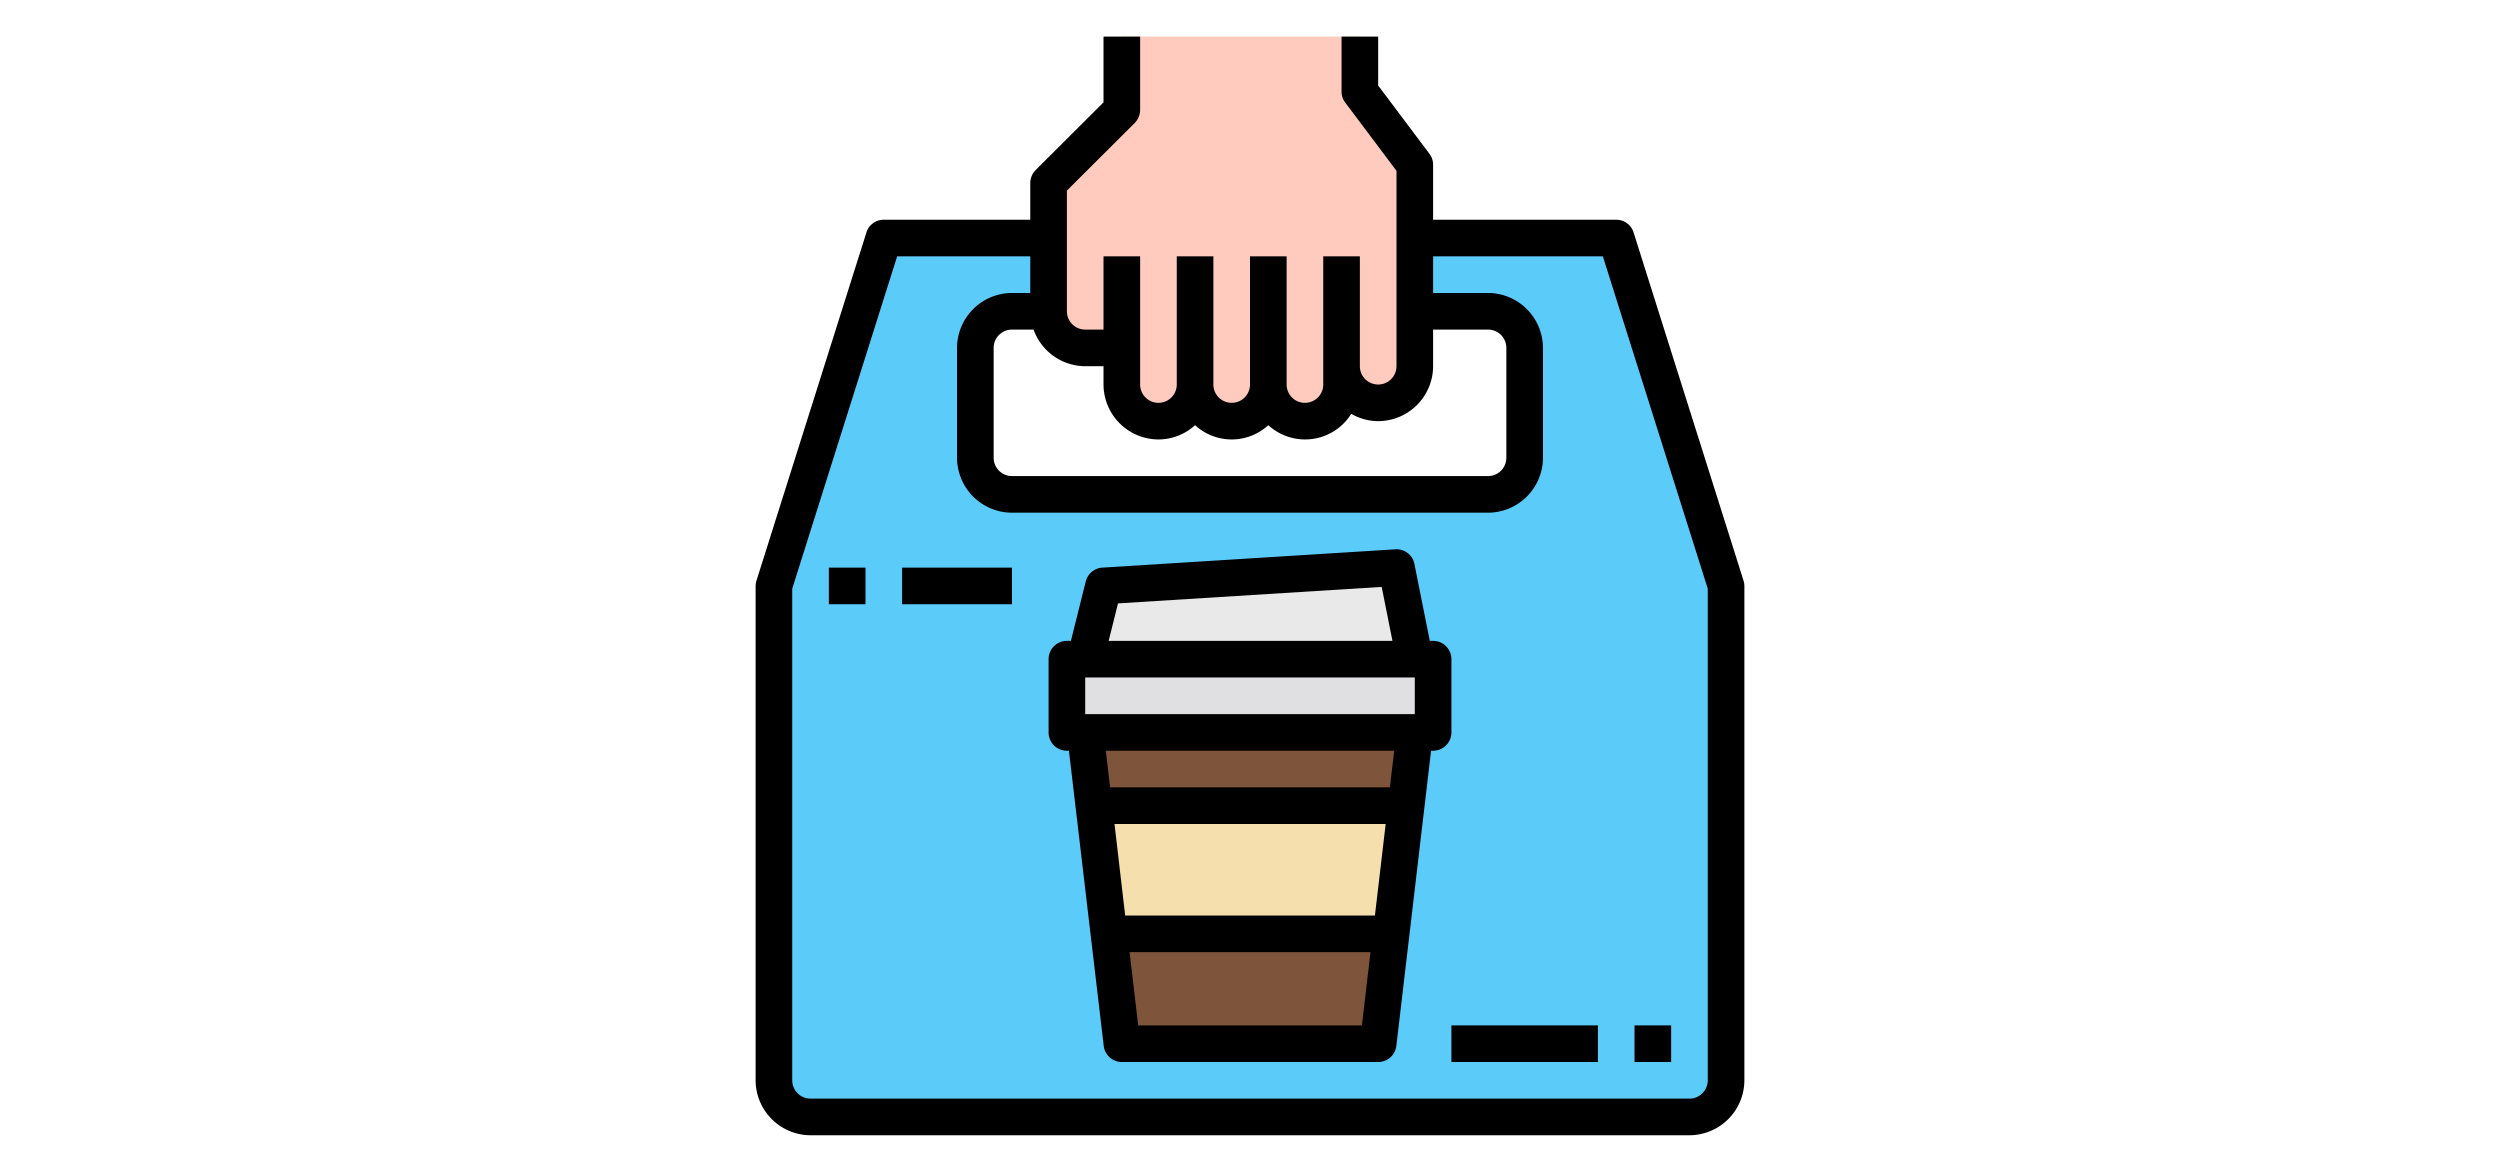 <svg height="150" viewBox="0 0 64 64" width="320" xmlns="http://www.w3.org/2000/svg"><g id="take_away-delivery-Restaurant-Coffee_break-coffee_time" data-name="take away-delivery-Restaurant-Coffee break-coffee time"><path d="m58 32v27a2.006 2.006 0 0 1 -2 2h-48a2.006 2.006 0 0 1 -2-2v-27l6-19h9v4h-2a2.006 2.006 0 0 0 -2 2v6a2.006 2.006 0 0 0 2 2h26a2.006 2.006 0 0 0 2-2v-6a2.006 2.006 0 0 0 -2-2h-4v-4h11z" fill="#5bcbfa"/><path d="m41 40-2 17h-14l-2-17z" fill="#7e543b"/><path d="m40.53 44-.82 7h-15.42l-.82-7z" fill="#f5e0ad"/><path d="m40 31 1 5h-18l1-4z" fill="#e9e9ea"/><path d="m42 36v4h-1-18-1v-4h1 18z" fill="#e0e0e2"/><path d="m25 19h-2a2.006 2.006 0 0 1 -2-2v-7l4-4v-4h13v3l3 4v11a2.006 2.006 0 0 1 -2 2 2.015 2.015 0 0 1 -2-2v1a2.015 2.015 0 0 1 -2 2 2.006 2.006 0 0 1 -2-2 2.015 2.015 0 0 1 -2 2 2.006 2.006 0 0 1 -2-2 2.015 2.015 0 0 1 -2 2 2.006 2.006 0 0 1 -2-2z" fill="#ffcbbe"/><path d="m58.95 31.7-6-19a.987.987 0 0 0 -.95-.7h-10v-3a.984.984 0 0 0 -.2-.6l-2.8-3.73v-2.67h-2v3a.984.984 0 0 0 .2.6l2.8 3.73v10.67a1 1 0 0 1 -2 0v-6h-2v7a1 1 0 0 1 -2 0v-7h-2v7a1 1 0 0 1 -2 0v-7h-2v7a1 1 0 0 1 -2 0v-7h-2v4h-1a1 1 0 0 1 -1-1v-6.59l3.71-3.7a1.033 1.033 0 0 0 .29-.71v-4h-2v3.59l-3.71 3.7a1.033 1.033 0 0 0 -.29.71v2h-8a.987.987 0 0 0 -.95.7l-6 19a1.047 1.047 0 0 0 -.05.3v27a3.009 3.009 0 0 0 3 3h48a3.009 3.009 0 0 0 3-3v-27a1.047 1.047 0 0 0 -.05-.3zm-38.77-13.7a3.01 3.01 0 0 0 2.82 2h1v1a3.009 3.009 0 0 0 3 3 2.974 2.974 0 0 0 2-.78 2.954 2.954 0 0 0 4 0 2.973 2.973 0 0 0 4.53-.62 2.942 2.942 0 0 0 1.47.4 3.009 3.009 0 0 0 3-3v-2h3a1 1 0 0 1 1 1v6a1 1 0 0 1 -1 1h-26a1 1 0 0 1 -1-1v-6a1 1 0 0 1 1-1zm36.82 41a1 1 0 0 1 -1 1h-48a1 1 0 0 1 -1-1v-26.85l5.73-18.15h7.27v2h-1a3.009 3.009 0 0 0 -3 3v6a3.009 3.009 0 0 0 3 3h26a3.009 3.009 0 0 0 3-3v-6a3.009 3.009 0 0 0 -3-3h-3v-2h9.27l5.73 18.15z"/><path d="m43 36a1 1 0 0 0 -1-1h-.18l-.84-4.2a.993.993 0 0 0 -1.043-.8l-16 1a1 1 0 0 0 -.907.755l-.811 3.245h-.219a1 1 0 0 0 -1 1v4a1 1 0 0 0 1 1h.111l1.9 16.117a1 1 0 0 0 .989.883h14a1 1 0 0 0 .993-.883l1.896-16.117h.111a1 1 0 0 0 1-1zm-20 1h18v2h-18zm1.792-4.047 14.4-.9.588 2.947h-15.5zm-.192 12.047h14.81l-.588 5h-13.639zm1.294 11-.47-4h13.157l-.47 4zm13.746-13h-15.28l-.235-2h15.75z"/><path d="m9 31h2v2h-2z"/><path d="m13 31h6v2h-6z"/><path d="m43 56h8v2h-8z"/><path d="m53 56h2v2h-2z"/></g></svg>